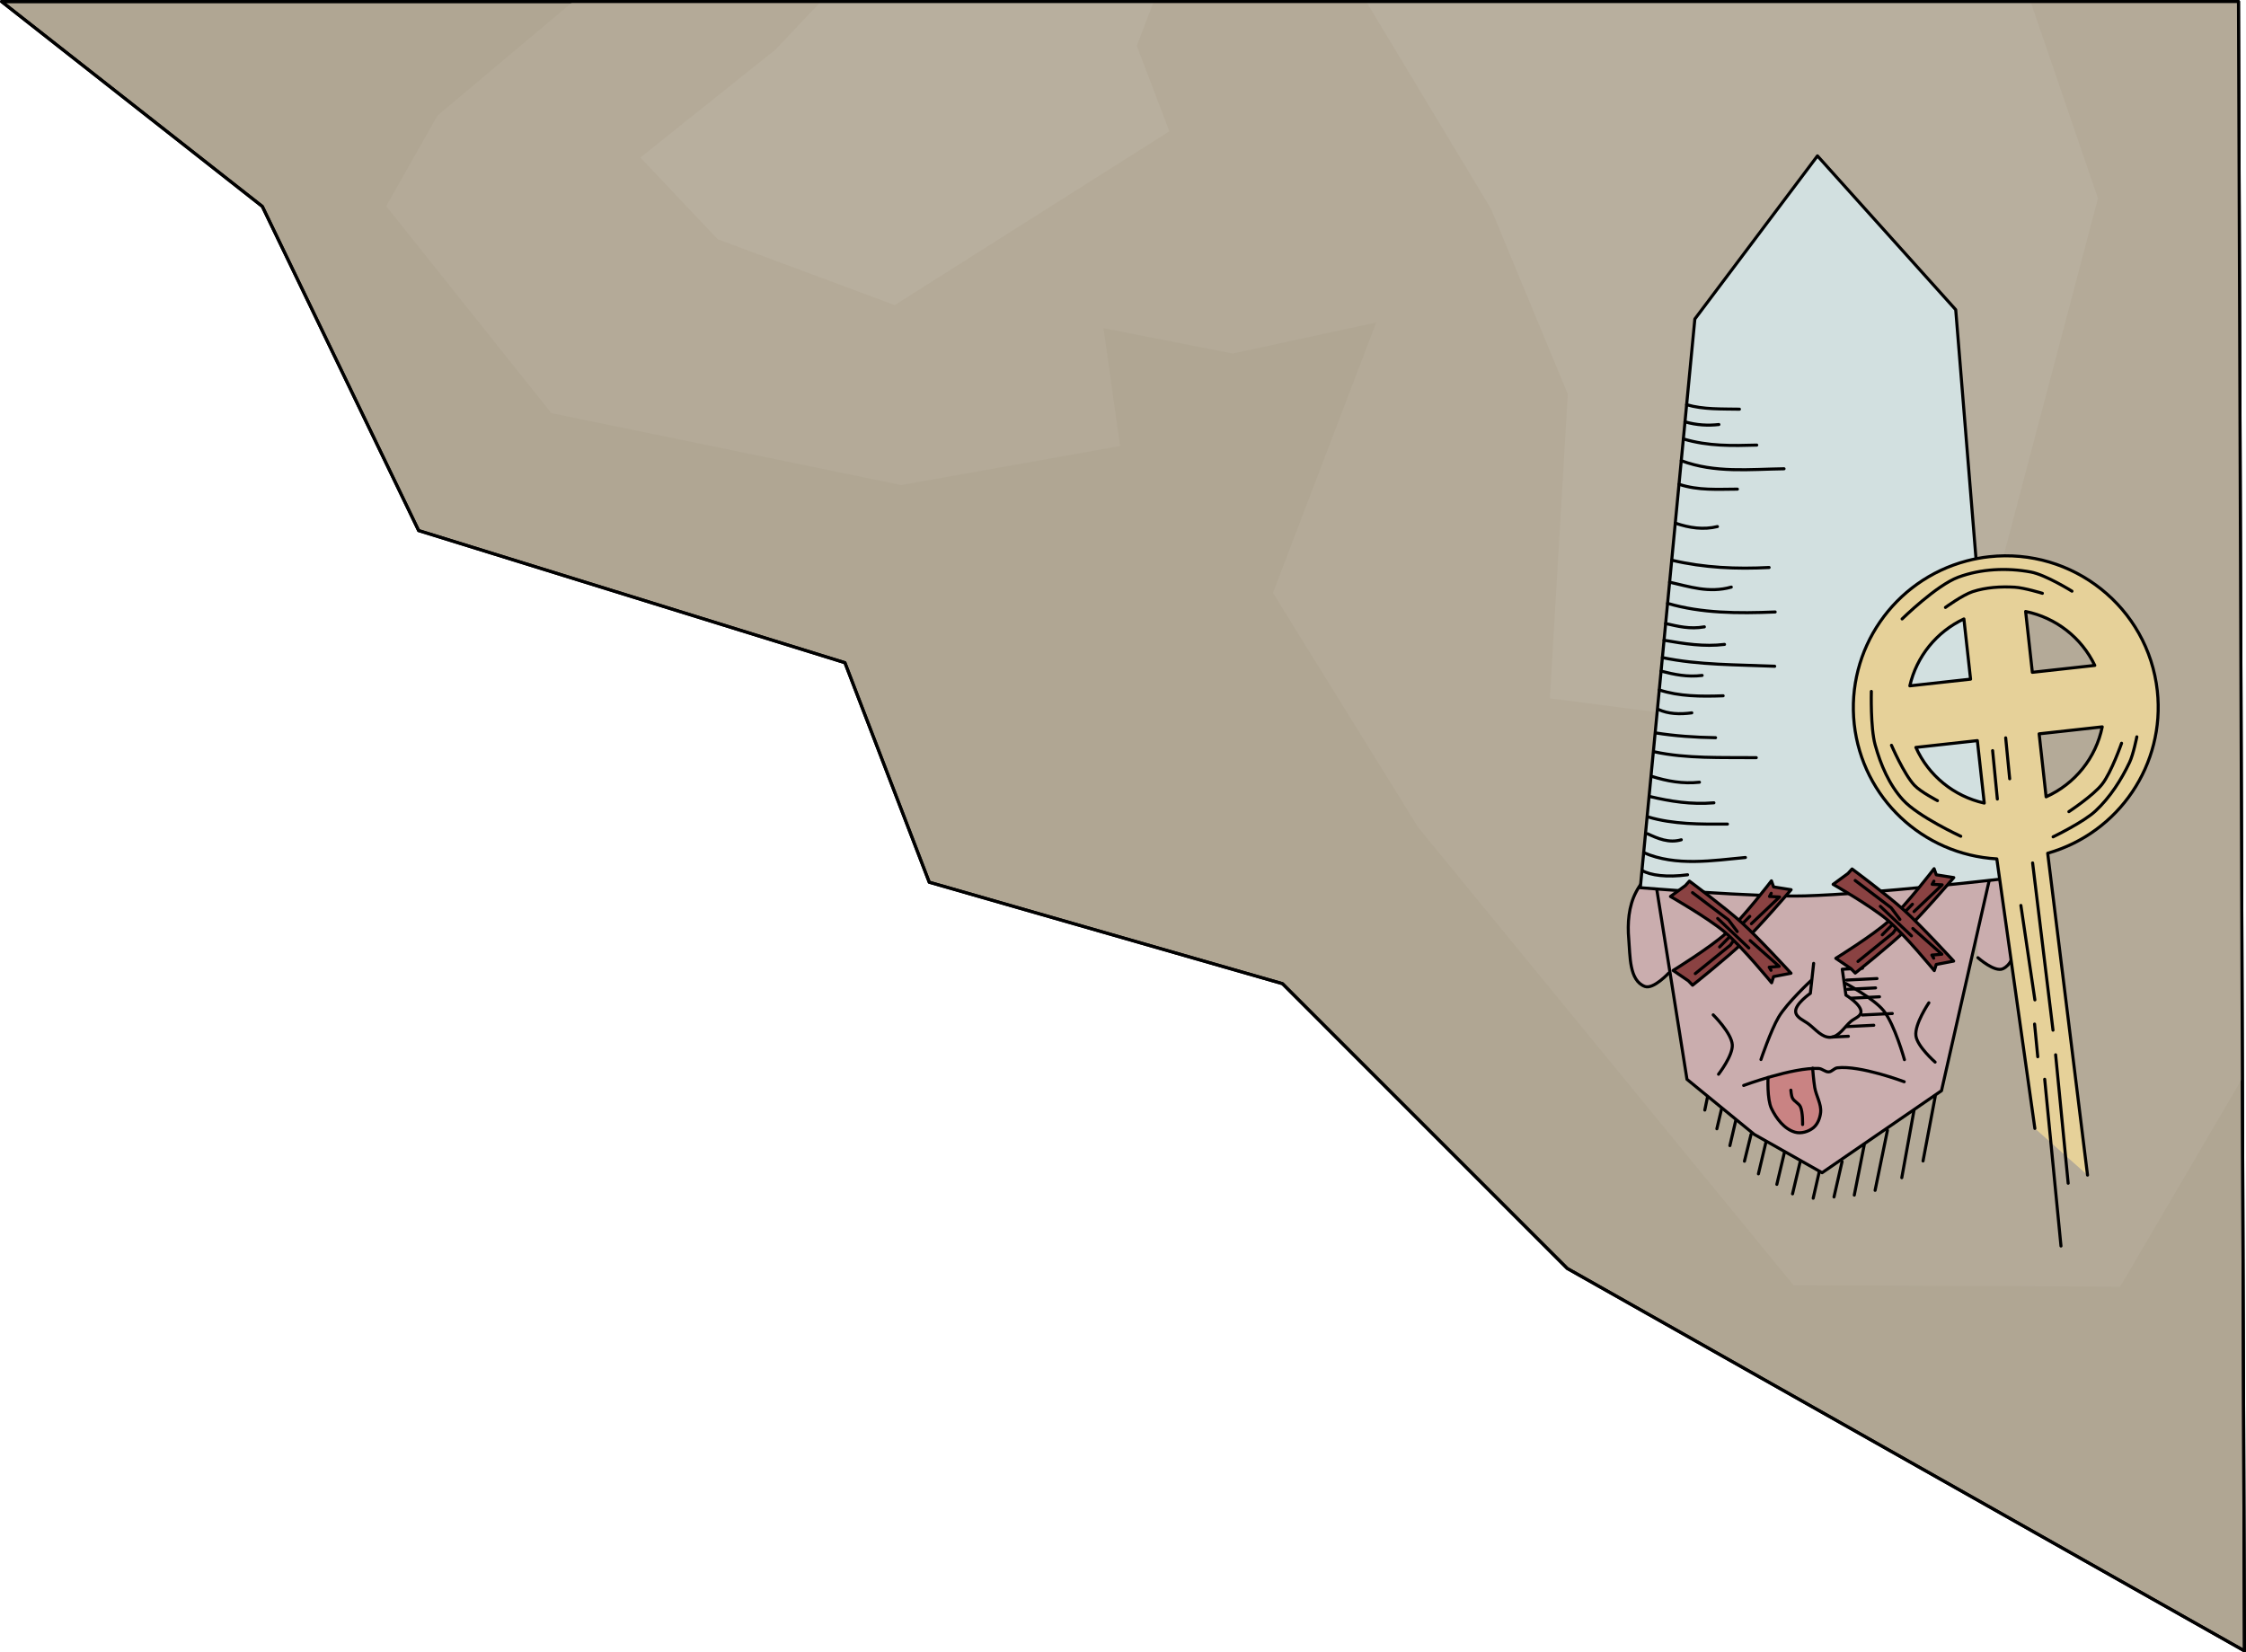 <?xml version="1.0" encoding="UTF-8" standalone="no"?>
<!-- Created with Inkscape (http://www.inkscape.org/) -->

<svg
   width="182.778mm"
   height="134.487mm"
   viewBox="0 0 182.778 134.487"
   version="1.1"
   id="svg5"
   inkscape:version="1.2.2 (b0a8486541, 2022-12-01)"
   sodipodi:docname="remaining_exorcist_count.svg"
   xmlns:inkscape="http://www.inkscape.org/namespaces/inkscape"
   xmlns:sodipodi="http://sodipodi.sourceforge.net/DTD/sodipodi-0.dtd"
   xmlns="http://www.w3.org/2000/svg"
   xmlns:svg="http://www.w3.org/2000/svg">
  <sodipodi:namedview
     id="namedview7"
     pagecolor="#4d4d4d"
     bordercolor="#666666"
     borderopacity="1.0"
     inkscape:pageshadow="2"
     inkscape:pageopacity="0"
     inkscape:pagecheckerboard="false"
     inkscape:document-units="mm"
     showgrid="false"
     inkscape:zoom="0.56569164"
     inkscape:cx="455.19499"
     inkscape:cy="279.30411"
     inkscape:window-width="956"
     inkscape:window-height="1037"
     inkscape:window-x="960"
     inkscape:window-y="0"
     inkscape:window-maximized="1"
     inkscape:current-layer="layer1"
     inkscape:showpageshadow="2"
     inkscape:deskcolor="#4d4d4d" />
  <defs
     id="defs2" />
  <g
     inkscape:label="Layer 1"
     inkscape:groupmode="layer"
     id="layer1"
     transform="translate(108.695,-74.942)">
    <g
       id="g1486615"
       transform="translate(-197.589,69.48)">
      <g
         id="g1507305"
         transform="translate(4.344,50.42)">
        <path
           style="opacity:1;fill:#b0a693;fill-opacity:1;stroke:#000000;stroke-width:0.25;stroke-linecap:round;stroke-linejoin:round;stroke-opacity:1"
           d="M 267.203,89.404 212.091,58.276 188.916,35.1 160.171,26.843 153.308,8.977 118.618,-1.776 105.898,-28.157 84.675,-44.833 H 266.715 Z"
           id="path1416083"
           sodipodi:nodetypes="cccccccccc" />
        <path
           id="path1493382"
           style="fill:#b4aa98;fill-opacity:1;stroke:none;stroke-width:0.25;stroke-linecap:round;stroke-linejoin:round;stroke-opacity:1"
           d="m 131.19,-44.833 -11.037,9.281 -4.175,7.374 13.442,16.845 28.474,5.852 17.803,-3.175 -1.344,-9.59 10.513,2.061 11.68,-2.525 -8.403,22.007 11.826,19.096 30.541,37.255 26.579,0.114 9.945,-16.979 -0.319,-87.615 z"
           sodipodi:nodetypes="cccccccccccccccc" />
        <path
           id="path1507219"
           style="opacity:1;fill:#b8af9e;fill-opacity:1;stroke:none;stroke-width:0.25;stroke-linecap:round;stroke-linejoin:round;stroke-opacity:1"
           d="m 151.362,-44.833 -3.721,3.926 -10.975,8.77 6.287,6.648 14.408,5.362 22.35,-14.144 -2.652,-6.958 1.383,-3.605 z m 44.368,0 10.155,16.868 6.252,15.08 -1.459,24.763 32.744,4.24 11.859,-44.933 -5.486,-16.018 z" />
        <g
           id="g1444355"
           transform="matrix(1.218,0,0,1.218,394.599,23.385)"
           style="stroke-width:0.821">
          <path
             style="fill:#caadae;fill-opacity:1;stroke:#000000;stroke-width:0.205;stroke-linecap:round;stroke-linejoin:round;stroke-dasharray:none;stroke-opacity:1"
             d="m -122.403,7.883 c 0,0 1.127,1.004 1.675,0.735 1.015,-0.497 0.773,-2.141 0.761,-3.252 -0.011,-1.06 -0.207,-2.192 -0.791,-3.081 -0.278,-0.422 -0.69,-0.949 -1.203,-0.936 -0.58,0.014 -0.641,0.845 -0.641,0.845"
             id="path189768-6"
             sodipodi:nodetypes="caaasc" />
          <path
             style="fill:#caadae;fill-opacity:1;stroke:#000000;stroke-width:0.205;stroke-linecap:round;stroke-linejoin:round;stroke-dasharray:none;stroke-opacity:1"
             d="m -143.061,8.907 c 0,0 -1.023,1.11 -1.595,0.897 -1.059,-0.394 -0.979,-2.054 -1.076,-3.161 -0.093,-1.056 -0.01,-2.202 0.486,-3.145 0.235,-0.447 0.594,-1.013 1.105,-1.051 0.578,-0.044 0.721,0.778 0.721,0.778"
             id="path189774-9"
             sodipodi:nodetypes="caaasc" />
          <path
             style="fill:#caadae;fill-opacity:1;stroke:#000000;stroke-width:0.205;stroke-linecap:round;stroke-linejoin:round;stroke-dasharray:none;stroke-opacity:1"
             d="m -143.954,2.719 2.112,13.291 4.49,3.676 4.538,2.565 7.978,-5.481 3.224,-14.213"
             id="path189770-70" />
          <path
             style="fill:#caadae;fill-opacity:1;stroke:#000000;stroke-width:0.205;stroke-linecap:round;stroke-linejoin:round;stroke-dasharray:none;stroke-opacity:1"
             d="m -133.379,8.262 -0.219,2.003 c 0,0 -1.019,0.701 -0.984,1.223 0.027,0.399 0.552,0.584 0.87,0.828 0.452,0.345 0.891,0.918 1.459,0.884 0.576,-0.034 0.926,-0.689 1.365,-1.064 0.233,-0.199 0.658,-0.322 0.672,-0.627 0.023,-0.502 -1.006,-1.125 -1.006,-1.125 l -0.245,-1.731 1.351,-0.067"
             id="path189816-0"
             sodipodi:nodetypes="ccaaaaaccc" />
          <path
             style="fill:#caadae;fill-opacity:1;stroke:#000000;stroke-width:0.205;stroke-linecap:round;stroke-linejoin:round;stroke-dasharray:none;stroke-opacity:1"
             d="m -131.171,9.377 2.025,-0.1"
             id="path189818-5"
             sodipodi:nodetypes="cc" />
          <path
             style="fill:#caadae;fill-opacity:1;stroke:#000000;stroke-width:0.205;stroke-linecap:round;stroke-linejoin:round;stroke-dasharray:none;stroke-opacity:1"
             d="m -130.849,10.588 1.87,-0.093"
             id="path189820-2"
             sodipodi:nodetypes="cc" />
          <path
             style="fill:#caadae;fill-opacity:1;stroke:#000000;stroke-width:0.205;stroke-linecap:round;stroke-linejoin:round;stroke-dasharray:none;stroke-opacity:1"
             d="m -130.129,11.712 2.005,-0.099"
             id="path189822-5"
             sodipodi:nodetypes="cc" />
          <path
             style="fill:#caadae;fill-opacity:1;stroke:#000000;stroke-width:0.205;stroke-linecap:round;stroke-linejoin:round;stroke-dasharray:none;stroke-opacity:1"
             d="m -132.133,13.186 1.074,-0.053"
             id="path189824-1"
             sodipodi:nodetypes="cc" />
          <path
             style="fill:#caadae;fill-opacity:1;stroke:#000000;stroke-width:0.205;stroke-linecap:round;stroke-linejoin:round;stroke-dasharray:none;stroke-opacity:1"
             d="m -131.185,12.487 1.824,-0.09"
             id="path189826-5"
             sodipodi:nodetypes="cc" />
          <path
             style="fill:#caadae;fill-opacity:1;stroke:#000000;stroke-width:0.205;stroke-linecap:round;stroke-linejoin:round;stroke-dasharray:none;stroke-opacity:1"
             d="m -131.111,9.994 1.87,-0.093"
             id="path189828-1"
             sodipodi:nodetypes="cc" />
          <path
             style="fill:none;fill-opacity:1;stroke:#000000;stroke-width:0.205;stroke-linecap:round;stroke-linejoin:round;stroke-dasharray:none;stroke-opacity:1"
             d="m -133.54,9.399 c 0,0 -1.621,1.504 -2.179,2.453 -0.519,0.882 -1.18,2.834 -1.18,2.834"
             id="path189842-15"
             sodipodi:nodetypes="csc" />
          <path
             style="fill:none;fill-opacity:1;stroke:#000000;stroke-width:0.205;stroke-linecap:round;stroke-linejoin:round;stroke-dasharray:none;stroke-opacity:1"
             d="m -131.226,9.609 c 0,0 1.878,1.01 2.525,1.819 0.739,0.925 1.388,3.267 1.388,3.267"
             id="path189844-8"
             sodipodi:nodetypes="csc" />
          <path
             style="fill:#d2e0e0;fill-opacity:1;stroke:#000000;stroke-width:0.205;stroke-linecap:round;stroke-linejoin:round;stroke-dasharray:none;stroke-opacity:1"
             d="m -144.96,3.205 3.644,-38 8.191,-10.9 9.238,10.279 3.1,38.036 c 0,0 -8.63,1.003 -13.184,1.133 -3.278,0.093 -10.988,-0.548 -10.988,-0.548 z"
             id="path200060-8"
             sodipodi:nodetypes="cccccsc" />
          <path
             style="fill:#ed7878;fill-opacity:1;stroke:#000000;stroke-width:0.205;stroke-linecap:round;stroke-linejoin:round;stroke-dasharray:none;stroke-opacity:1"
             d="m -139.845,19.314 0.306,-1.303"
             id="path235338-62" />
          <path
             style="fill:#ed7878;fill-opacity:1;stroke:#000000;stroke-width:0.205;stroke-linecap:round;stroke-linejoin:round;stroke-dasharray:none;stroke-opacity:1"
             d="m -138.975,20.439 0.385,-1.649"
             id="path235340-5"
             sodipodi:nodetypes="cc" />
          <path
             style="fill:#ed7878;fill-opacity:1;stroke:#000000;stroke-width:0.205;stroke-linecap:round;stroke-linejoin:round;stroke-dasharray:none;stroke-opacity:1"
             d="m -140.651,18.064 0.17,-0.823"
             id="path235342-1"
             sodipodi:nodetypes="cc" />
          <path
             style="fill:#ed7878;fill-opacity:1;stroke:#000000;stroke-width:0.205;stroke-linecap:round;stroke-linejoin:round;stroke-dasharray:none;stroke-opacity:1"
             d="m -138.002,21.482 0.441,-1.795"
             id="path235344-0"
             sodipodi:nodetypes="cc" />
          <path
             style="fill:#ed7878;fill-opacity:1;stroke:#000000;stroke-width:0.205;stroke-linecap:round;stroke-linejoin:round;stroke-dasharray:none;stroke-opacity:1"
             d="m -137.069,22.327 0.496,-2.09"
             id="path235346-0"
             sodipodi:nodetypes="cc" />
          <path
             style="fill:#ed7878;fill-opacity:1;stroke:#000000;stroke-width:0.205;stroke-linecap:round;stroke-linejoin:round;stroke-dasharray:none;stroke-opacity:1"
             d="m -135.838,23.028 0.496,-2.09"
             id="path235348-0"
             sodipodi:nodetypes="cc" />
          <path
             style="fill:#ed7878;fill-opacity:1;stroke:#000000;stroke-width:0.205;stroke-linecap:round;stroke-linejoin:round;stroke-dasharray:none;stroke-opacity:1"
             d="m -134.789,23.662 0.496,-2.09"
             id="path235350-8"
             sodipodi:nodetypes="cc" />
          <path
             style="fill:#ed7878;fill-opacity:1;stroke:#000000;stroke-width:0.205;stroke-linecap:round;stroke-linejoin:round;stroke-dasharray:none;stroke-opacity:1"
             d="m -133.409,23.955 0.404,-1.765"
             id="path235352-28"
             sodipodi:nodetypes="cc" />
          <path
             style="fill:#ed7878;fill-opacity:1;stroke:#000000;stroke-width:0.205;stroke-linecap:round;stroke-linejoin:round;stroke-dasharray:none;stroke-opacity:1"
             d="m -132.019,23.869 0.539,-2.359"
             id="path235354-87"
             sodipodi:nodetypes="cc" />
          <path
             style="fill:#ed7878;fill-opacity:1;stroke:#000000;stroke-width:0.205;stroke-linecap:round;stroke-linejoin:round;stroke-dasharray:none;stroke-opacity:1"
             d="m -130.663,23.746 0.663,-3.347"
             id="path235356-0"
             sodipodi:nodetypes="cc" />
          <path
             style="fill:#ed7878;fill-opacity:1;stroke:#000000;stroke-width:0.205;stroke-linecap:round;stroke-linejoin:round;stroke-dasharray:none;stroke-opacity:1"
             d="m -129.273,23.428 0.825,-4.011"
             id="path235358-1"
             sodipodi:nodetypes="cc" />
          <path
             style="fill:#ed7878;fill-opacity:1;stroke:#000000;stroke-width:0.205;stroke-linecap:round;stroke-linejoin:round;stroke-dasharray:none;stroke-opacity:1"
             d="m -127.49,22.583 0.818,-4.511"
             id="path235360-5"
             sodipodi:nodetypes="cc" />
          <path
             style="fill:#ed7878;fill-opacity:1;stroke:#000000;stroke-width:0.205;stroke-linecap:round;stroke-linejoin:round;stroke-dasharray:none;stroke-opacity:1"
             d="m -126.07,21.466 0.815,-4.316"
             id="path235362-0"
             sodipodi:nodetypes="cc" />
          <path
             id="path30183-6-7"
             style="fill:#e6d199;fill-opacity:1;stroke:#000000;stroke-width:0.205;stroke-linecap:round;stroke-linejoin:round;stroke-dasharray:none;stroke-opacity:1"
             d="m -115.08,22.41 -2.662,-21.507 c 4.77,-1.362 7.863,-5.946 7.324,-10.854 -0.614,-5.564 -5.645,-9.575 -11.236,-8.958 -0.505,0.055 -1.005,0.148 -1.497,0.278 v 1.4e-5 c -4.871,1.289 -8.066,5.93 -7.515,10.915 0.546,4.91 4.569,8.71 9.525,8.996 l 2.542,18.01 m -4.741,-34.043 0.445,4.023 -4.058,0.447 c 0.451,-1.963 1.783,-3.611 3.613,-4.47 z m 4.124,-0.499 c 2.024,0.412 3.735,1.747 4.621,3.604 l -4.172,0.461 z m -7.333,9.083 4.108,-0.454 0.461,4.174 c -2.028,-0.452 -3.722,-1.831 -4.568,-3.721 z m 8.236,-0.908 4.216,-0.466 c -0.421,2.068 -1.817,3.809 -3.751,4.676 z"
             sodipodi:nodetypes="ccccccccccccccccccccccccccc" />
          <path
             style="fill:none;fill-opacity:1;stroke:#000000;stroke-width:0.205;stroke-linecap:round;stroke-linejoin:round;stroke-dasharray:none;stroke-opacity:1"
             d="m -144.849,2.049 c 0.549,0.335 1.679,0.48 3.046,0.293"
             id="path239606-2"
             sodipodi:nodetypes="cc" />
          <path
             style="fill:none;fill-opacity:1;stroke:#000000;stroke-width:0.205;stroke-linecap:round;stroke-linejoin:round;stroke-dasharray:none;stroke-opacity:1"
             d="m -144.735,0.86 c 2.152,0.95 4.683,0.518 6.798,0.327"
             id="path239608-3"
             sodipodi:nodetypes="cc" />
          <path
             style="fill:none;fill-opacity:1;stroke:#000000;stroke-width:0.205;stroke-linecap:round;stroke-linejoin:round;stroke-dasharray:none;stroke-opacity:1"
             d="m -144.419,-1.518 c 1.639,0.488 3.457,0.486 5.28,0.472"
             id="path239610-6"
             sodipodi:nodetypes="cc" />
          <path
             style="fill:none;fill-opacity:1;stroke:#000000;stroke-width:0.205;stroke-linecap:round;stroke-linejoin:round;stroke-dasharray:none;stroke-opacity:1"
             d="m -144.475,-0.398 c 0.673,0.315 1.427,0.643 2.252,0.401"
             id="path239612-0"
             sodipodi:nodetypes="cc" />
          <path
             style="fill:none;fill-opacity:1;stroke:#000000;stroke-width:0.205;stroke-linecap:round;stroke-linejoin:round;stroke-dasharray:none;stroke-opacity:1"
             d="m -144.313,-2.885 c 1.358,0.321 2.75,0.547 4.27,0.418"
             id="path239614-9"
             sodipodi:nodetypes="cc" />
          <path
             style="fill:none;fill-opacity:1;stroke:#000000;stroke-width:0.205;stroke-linecap:round;stroke-linejoin:round;stroke-dasharray:none;stroke-opacity:1"
             d="m -144.188,-4.231 c 1.017,0.318 2.062,0.51 3.178,0.389"
             id="path239616-0"
             sodipodi:nodetypes="cc" />
          <path
             style="fill:none;fill-opacity:1;stroke:#000000;stroke-width:0.205;stroke-linecap:round;stroke-linejoin:round;stroke-dasharray:none;stroke-opacity:1"
             d="m -144.022,-5.875 c 2.153,0.467 4.502,0.368 6.809,0.392"
             id="path239618-7"
             sodipodi:nodetypes="cc" />
          <path
             style="fill:none;fill-opacity:1;stroke:#000000;stroke-width:0.205;stroke-linecap:round;stroke-linejoin:round;stroke-dasharray:none;stroke-opacity:1"
             d="m -143.912,-7.134 c 1.248,0.197 2.581,0.295 3.98,0.316"
             id="path239620-0"
             sodipodi:nodetypes="cc" />
          <path
             style="fill:none;fill-opacity:1;stroke:#000000;stroke-width:0.205;stroke-linecap:round;stroke-linejoin:round;stroke-dasharray:none;stroke-opacity:1"
             d="m -143.746,-8.702 c 0.651,0.297 1.408,0.336 2.226,0.224"
             id="path239622-2"
             sodipodi:nodetypes="cc" />
          <path
             style="fill:none;fill-opacity:1;stroke:#000000;stroke-width:0.205;stroke-linecap:round;stroke-linejoin:round;stroke-dasharray:none;stroke-opacity:1"
             d="m -143.693,-10.008 c 1.324,0.434 2.785,0.444 4.267,0.39"
             id="path239624-0"
             sodipodi:nodetypes="cc" />
          <path
             style="fill:none;fill-opacity:1;stroke:#000000;stroke-width:0.205;stroke-linecap:round;stroke-linejoin:round;stroke-dasharray:none;stroke-opacity:1"
             d="m -143.485,-12.171 c 2.418,0.507 4.98,0.47 7.503,0.58"
             id="path239626-0"
             sodipodi:nodetypes="cc" />
          <path
             style="fill:none;fill-opacity:1;stroke:#000000;stroke-width:0.205;stroke-linecap:round;stroke-linejoin:round;stroke-dasharray:none;stroke-opacity:1"
             d="m -143.374,-13.329 c 1.342,0.233 2.684,0.448 4.039,0.277"
             id="path239628-0"
             sodipodi:nodetypes="cc" />
          <path
             style="fill:none;fill-opacity:1;stroke:#000000;stroke-width:0.205;stroke-linecap:round;stroke-linejoin:round;stroke-dasharray:none;stroke-opacity:1"
             d="m -143.572,-11.267 c 0.871,0.225 1.754,0.414 2.742,0.288"
             id="path239630-4"
             sodipodi:nodetypes="cc" />
          <path
             style="fill:none;fill-opacity:1;stroke:#000000;stroke-width:0.205;stroke-linecap:round;stroke-linejoin:round;stroke-dasharray:none;stroke-opacity:1"
             d="m -143.267,-14.446 c 0.814,0.184 1.616,0.395 2.586,0.221"
             id="path239632-0"
             sodipodi:nodetypes="cc" />
          <path
             style="fill:none;fill-opacity:1;stroke:#000000;stroke-width:0.205;stroke-linecap:round;stroke-linejoin:round;stroke-dasharray:none;stroke-opacity:1"
             d="m -143.138,-15.794 c 2.259,0.665 4.698,0.678 7.188,0.575"
             id="path239634-81"
             sodipodi:nodetypes="cc" />
          <path
             style="fill:none;fill-opacity:1;stroke:#000000;stroke-width:0.205;stroke-linecap:round;stroke-linejoin:round;stroke-dasharray:none;stroke-opacity:1"
             d="m -143.002,-17.21 c 1.328,0.296 2.616,0.751 4.12,0.329"
             id="path239636-1"
             sodipodi:nodetypes="cc" />
          <path
             style="fill:none;fill-opacity:1;stroke:#000000;stroke-width:0.205;stroke-linecap:round;stroke-linejoin:round;stroke-dasharray:none;stroke-opacity:1"
             d="m -142.861,-18.678 c 2.185,0.513 4.35,0.601 6.506,0.487"
             id="path239638-9"
             sodipodi:nodetypes="cc" />
          <path
             style="fill:none;fill-opacity:1;stroke:#000000;stroke-width:0.205;stroke-linecap:round;stroke-linejoin:round;stroke-dasharray:none;stroke-opacity:1"
             d="m -142.624,-21.156 c 0.95,0.328 1.891,0.458 2.816,0.23"
             id="path239640-9"
             sodipodi:nodetypes="cc" />
          <path
             style="fill:none;fill-opacity:1;stroke:#000000;stroke-width:0.205;stroke-linecap:round;stroke-linejoin:round;stroke-dasharray:none;stroke-opacity:1"
             d="m -142.375,-23.752 c 1.294,0.432 2.598,0.328 3.901,0.325"
             id="path239642-3"
             sodipodi:nodetypes="cc" />
          <path
             style="fill:none;fill-opacity:1;stroke:#000000;stroke-width:0.205;stroke-linecap:round;stroke-linejoin:round;stroke-dasharray:none;stroke-opacity:1"
             d="m -142.224,-25.327 c 2.258,0.842 4.568,0.57 6.866,0.54"
             id="path239644-9"
             sodipodi:nodetypes="cc" />
          <path
             style="fill:none;fill-opacity:1;stroke:#000000;stroke-width:0.205;stroke-linecap:round;stroke-linejoin:round;stroke-dasharray:none;stroke-opacity:1"
             d="m -142.084,-26.782 c 1.67,0.501 3.286,0.456 4.903,0.412"
             id="path239646-9"
             sodipodi:nodetypes="cc" />
          <path
             style="fill:none;fill-opacity:1;stroke:#000000;stroke-width:0.205;stroke-linecap:round;stroke-linejoin:round;stroke-dasharray:none;stroke-opacity:1"
             d="m -141.975,-27.924 c 0.785,0.225 1.533,0.262 2.264,0.18"
             id="path239648-1"
             sodipodi:nodetypes="cc" />
          <path
             style="fill:none;fill-opacity:1;stroke:#000000;stroke-width:0.205;stroke-linecap:round;stroke-linejoin:round;stroke-dasharray:none;stroke-opacity:1"
             d="m -141.865,-29.069 c 1.107,0.326 2.327,0.278 3.526,0.3"
             id="path239650-2"
             sodipodi:nodetypes="cc" />
          <path
             style="fill:none;fill-opacity:1;stroke:#000000;stroke-width:0.205;stroke-linecap:round;stroke-linejoin:round;stroke-dasharray:none;stroke-opacity:1"
             d="m -140.09,11.702 c 0,0 1.223,1.209 1.275,1.996 0.049,0.723 -0.919,1.972 -0.919,1.972"
             id="path248369-6"
             sodipodi:nodetypes="cac" />
          <path
             style="fill:none;fill-opacity:1;stroke:#000000;stroke-width:0.205;stroke-linecap:round;stroke-linejoin:round;stroke-dasharray:none;stroke-opacity:1"
             d="m -125.681,10.897 c 0,0 -0.966,1.423 -0.865,2.205 0.092,0.718 1.283,1.757 1.283,1.757"
             id="path248371-4"
             sodipodi:nodetypes="cac" />
          <path
             style="fill:none;fill-opacity:1;stroke:#000000;stroke-width:0.205;stroke-linecap:round;stroke-linejoin:round;stroke-opacity:1"
             d="m -127.468,-14.754 c 0,0 2.289,-2.247 3.752,-2.789 1.516,-0.562 3.25,-0.64 4.84,-0.347 0.997,0.183 2.756,1.282 2.756,1.282"
             id="path691157-7"
             sodipodi:nodetypes="caac" />
          <path
             style="fill:none;fill-opacity:1;stroke:#000000;stroke-width:0.205;stroke-linecap:round;stroke-linejoin:round;stroke-opacity:1"
             d="m -124.573,-15.523 c 0,0 1.151,-0.837 1.817,-1.054 0.896,-0.292 1.871,-0.35 2.812,-0.297 0.63,0.035 1.848,0.408 1.848,0.408"
             id="path691159-9"
             sodipodi:nodetypes="caac" />
          <path
             style="fill:none;fill-opacity:1;stroke:#000000;stroke-width:0.205;stroke-linecap:round;stroke-linejoin:round;stroke-opacity:1"
             d="m -121.105,-2.719 -0.316,-3.234"
             id="path691167-3" />
          <path
             style="fill:none;fill-opacity:1;stroke:#000000;stroke-width:0.205;stroke-linecap:round;stroke-linejoin:round;stroke-opacity:1"
             d="m -120.281,-4.074 -0.267,-2.733"
             id="path691169-2" />
          <path
             style="fill:none;fill-opacity:1;stroke:#000000;stroke-width:0.205;stroke-linecap:round;stroke-linejoin:round;stroke-opacity:1"
             d="m -117.38,-0.193 c 0,0 2.034,-0.977 2.842,-1.736 0.962,-0.904 1.702,-2.053 2.268,-3.244 0.253,-0.533 0.484,-1.702 0.484,-1.702"
             id="path691171-8"
             sodipodi:nodetypes="caac" />
          <path
             style="fill:none;fill-opacity:1;stroke:#000000;stroke-width:0.205;stroke-linecap:round;stroke-linejoin:round;stroke-opacity:1"
             d="m -116.326,-1.876 c 0,0 1.635,-1.08 2.225,-1.839 0.62,-0.796 1.295,-2.732 1.295,-2.732"
             id="path691173-7"
             sodipodi:nodetypes="cac" />
          <path
             style="fill:none;fill-opacity:1;stroke:#000000;stroke-width:0.205;stroke-linecap:round;stroke-linejoin:round;stroke-opacity:1"
             d="m -123.55,-0.232 c 0,0 -2.837,-1.307 -3.86,-2.429 -0.927,-1.017 -1.494,-2.356 -1.86,-3.681 -0.318,-1.15 -0.254,-3.568 -0.254,-3.568"
             id="path691175-5"
             sodipodi:nodetypes="caac" />
          <path
             style="fill:none;fill-opacity:1;stroke:#000000;stroke-width:0.205;stroke-linecap:round;stroke-linejoin:round;stroke-opacity:1"
             d="m -125.106,-2.611 c 0,0 -1.123,-0.579 -1.545,-1.031 -0.7,-0.75 -1.528,-2.669 -1.528,-2.669"
             id="path691177-6"
             sodipodi:nodetypes="cac" />
          <path
             style="fill:none;fill-opacity:1;stroke:#000000;stroke-width:0.205;stroke-linecap:round;stroke-linejoin:round;stroke-opacity:1"
             d="m -117.387,12.726 -1.362,-11.175"
             id="path696128-0" />
          <path
             style="fill:none;fill-opacity:1;stroke:#000000;stroke-width:0.205;stroke-linecap:round;stroke-linejoin:round;stroke-opacity:1"
             d="m -118.597,10.702 -0.935,-6.311"
             id="path696130-4" />
          <path
             style="opacity:1;fill:#b0a693;fill-opacity:1;stroke:#000000;stroke-width:0.205;stroke-linecap:round;stroke-linejoin:round;stroke-opacity:1"
             d="m -117.942,16.006 1.088,11.142"
             id="path1430773" />
          <path
             style="opacity:1;fill:#b0a693;fill-opacity:1;stroke:#000000;stroke-width:0.205;stroke-linecap:round;stroke-linejoin:round;stroke-opacity:1"
             d="m -116.373,22.953 -0.838,-8.582"
             id="path1430775" />
          <path
             style="opacity:1;fill:#b0a693;fill-opacity:1;stroke:#000000;stroke-width:0.205;stroke-linecap:round;stroke-linejoin:round;stroke-opacity:1"
             d="m -118.405,14.501 -0.213,-2.184"
             id="path1430777" />
          <path
             style="opacity:1;fill:#c98383;fill-opacity:1;stroke:#000000;stroke-width:0.205;stroke-linecap:round;stroke-linejoin:round;stroke-opacity:1"
             d="m -136.426,15.886 c 0,0 -0.072,1.445 0.228,2.072 0.321,0.671 0.858,1.379 1.573,1.583 0.402,0.115 0.894,-0.028 1.22,-0.29 0.294,-0.237 0.451,-0.645 0.492,-1.02 0.062,-0.569 -0.297,-1.108 -0.393,-1.672 -0.073,-0.427 -0.141,-1.293 -0.141,-1.293"
             id="path1550874"
             sodipodi:nodetypes="caaaaac" />
          <path
             style="fill:none;fill-opacity:1;stroke:#000000;stroke-width:0.205;stroke-linecap:round;stroke-linejoin:round;stroke-dasharray:none;stroke-opacity:1"
             d="m -138.055,16.419 c 0,0 3.301,-1.224 5.012,-1.135 0.237,0.012 0.437,0.243 0.674,0.229 0.211,-0.011 0.361,-0.247 0.571,-0.272 1.511,-0.182 4.469,0.93 4.469,0.93"
             id="path189872-3"
             sodipodi:nodetypes="caaac" />
          <path
             style="opacity:1;fill:#c98383;fill-opacity:1;stroke:#000000;stroke-width:0.205;stroke-linecap:round;stroke-linejoin:round;stroke-opacity:1"
             d="m -134.117,19.03 c 0,0 0.022,-0.825 -0.145,-1.187 -0.11,-0.238 -0.414,-0.346 -0.533,-0.58 -0.081,-0.16 -0.106,-0.528 -0.106,-0.528"
             id="path1557928"
             sodipodi:nodetypes="caac" />
        </g>
        <path
           style="opacity:1;fill:none;fill-opacity:1;stroke:#000000;stroke-width:0.25;stroke-linecap:round;stroke-linejoin:round;stroke-opacity:1"
           d="M 267.203,89.404 212.091,58.276 188.916,35.1 160.171,26.843 153.308,8.977 118.618,-1.776 105.898,-28.157 84.675,-44.833 H 266.715 Z"
           id="path1507224"
           sodipodi:nodetypes="cccccccccc" />
        <g
           id="g1550745"
           transform="translate(-1.54,-0.442)">
          <g
             id="g1550723"
             transform="translate(-0.218,0.486)">
            <path
               style="opacity:1;fill:#8a4242;fill-opacity:1;stroke:#000000;stroke-width:0.25;stroke-linecap:round;stroke-linejoin:round;stroke-opacity:1"
               d="m 222.467,33.98 c 0,0 3.014,-1.858 4.319,-3.039 1.39,-1.258 3.68,-4.254 3.68,-4.254 l 0.177,0.497 1.425,0.226 c 0,0 -2.512,2.935 -3.899,4.274 -1.296,1.251 -4.12,3.497 -4.12,3.497 l -0.34,-0.353 z"
               id="path1528600"
               sodipodi:nodetypes="cacccaccc" />
            <path
               style="opacity:1;fill:none;fill-opacity:1;stroke:#000000;stroke-width:0.25;stroke-linecap:round;stroke-linejoin:round;stroke-opacity:1"
               d="m 224.271,34.235 2.855,-2.317 0.679,-0.973"
               id="path1528811"
               sodipodi:nodetypes="ccc" />
            <path
               style="opacity:1;fill:none;fill-opacity:1;stroke:#000000;stroke-width:0.25;stroke-linecap:round;stroke-linejoin:round;stroke-opacity:1"
               d="m 226.248,32.068 2.455,-2.49"
               id="path1528813"
               sodipodi:nodetypes="cc" />
            <path
               style="opacity:1;fill:none;fill-opacity:1;stroke:#000000;stroke-width:0.25;stroke-linecap:round;stroke-linejoin:round;stroke-opacity:1"
               d="m 228.834,30.176 2.291,-2.175 -0.815,-0.043 0.14,-0.256"
               id="path1528815"
               sodipodi:nodetypes="cccc" />
          </g>
          <g
             id="g1550733"
             transform="matrix(0.999,-0.033,-0.033,-0.999,0.909,69.734)">
            <path
               style="opacity:1;fill:#8a4242;fill-opacity:1;stroke:#000000;stroke-width:0.25;stroke-linecap:round;stroke-linejoin:round;stroke-opacity:1"
               d="m 222.467,33.98 c 0,0 3.014,-1.858 4.319,-3.039 1.39,-1.258 3.68,-4.254 3.68,-4.254 l 0.177,0.497 1.425,0.226 c 0,0 -2.512,2.935 -3.899,4.274 -1.296,1.251 -4.12,3.497 -4.12,3.497 l -0.34,-0.353 z"
               id="path1550725"
               sodipodi:nodetypes="cacccaccc" />
            <path
               style="opacity:1;fill:none;fill-opacity:1;stroke:#000000;stroke-width:0.25;stroke-linecap:round;stroke-linejoin:round;stroke-opacity:1"
               d="m 224.271,34.235 2.855,-2.317 0.679,-0.973"
               id="path1550727"
               sodipodi:nodetypes="ccc" />
            <path
               style="opacity:1;fill:none;fill-opacity:1;stroke:#000000;stroke-width:0.25;stroke-linecap:round;stroke-linejoin:round;stroke-opacity:1"
               d="m 226.248,32.068 2.455,-2.49"
               id="path1550729"
               sodipodi:nodetypes="cc" />
            <path
               style="opacity:1;fill:none;fill-opacity:1;stroke:#000000;stroke-width:0.25;stroke-linecap:round;stroke-linejoin:round;stroke-opacity:1"
               d="m 228.834,30.176 2.291,-2.175 -0.815,-0.043 0.14,-0.256"
               id="path1550731"
               sodipodi:nodetypes="cccc" />
          </g>
        </g>
        <g
           id="g1550767"
           transform="translate(11.697,-1.43)">
          <g
             id="g1550755"
             transform="translate(-0.218,0.486)">
            <path
               style="opacity:1;fill:#8a4242;fill-opacity:1;stroke:#000000;stroke-width:0.25;stroke-linecap:round;stroke-linejoin:round;stroke-opacity:1"
               d="m 222.467,33.98 c 0,0 3.014,-1.858 4.319,-3.039 1.39,-1.258 3.68,-4.254 3.68,-4.254 l 0.177,0.497 1.425,0.226 c 0,0 -2.512,2.935 -3.899,4.274 -1.296,1.251 -4.12,3.497 -4.12,3.497 l -0.34,-0.353 z"
               id="path1550747"
               sodipodi:nodetypes="cacccaccc" />
            <path
               style="opacity:1;fill:none;fill-opacity:1;stroke:#000000;stroke-width:0.25;stroke-linecap:round;stroke-linejoin:round;stroke-opacity:1"
               d="m 224.271,34.235 2.855,-2.317 0.679,-0.973"
               id="path1550749"
               sodipodi:nodetypes="ccc" />
            <path
               style="opacity:1;fill:none;fill-opacity:1;stroke:#000000;stroke-width:0.25;stroke-linecap:round;stroke-linejoin:round;stroke-opacity:1"
               d="m 226.248,32.068 2.455,-2.49"
               id="path1550751"
               sodipodi:nodetypes="cc" />
            <path
               style="opacity:1;fill:none;fill-opacity:1;stroke:#000000;stroke-width:0.25;stroke-linecap:round;stroke-linejoin:round;stroke-opacity:1"
               d="m 228.834,30.176 2.291,-2.175 -0.815,-0.043 0.14,-0.256"
               id="path1550753"
               sodipodi:nodetypes="cccc" />
          </g>
          <g
             id="g1550765"
             transform="matrix(0.999,-0.033,-0.033,-0.999,0.909,69.734)">
            <path
               style="opacity:1;fill:#8a4242;fill-opacity:1;stroke:#000000;stroke-width:0.25;stroke-linecap:round;stroke-linejoin:round;stroke-opacity:1"
               d="m 222.467,33.98 c 0,0 3.014,-1.858 4.319,-3.039 1.39,-1.258 3.68,-4.254 3.68,-4.254 l 0.177,0.497 1.425,0.226 c 0,0 -2.512,2.935 -3.899,4.274 -1.296,1.251 -4.12,3.497 -4.12,3.497 l -0.34,-0.353 z"
               id="path1550757"
               sodipodi:nodetypes="cacccaccc" />
            <path
               style="opacity:1;fill:none;fill-opacity:1;stroke:#000000;stroke-width:0.25;stroke-linecap:round;stroke-linejoin:round;stroke-opacity:1"
               d="m 224.271,34.235 2.855,-2.317 0.679,-0.973"
               id="path1550759"
               sodipodi:nodetypes="ccc" />
            <path
               style="opacity:1;fill:none;fill-opacity:1;stroke:#000000;stroke-width:0.25;stroke-linecap:round;stroke-linejoin:round;stroke-opacity:1"
               d="m 226.248,32.068 2.455,-2.49"
               id="path1550761"
               sodipodi:nodetypes="cc" />
            <path
               style="opacity:1;fill:none;fill-opacity:1;stroke:#000000;stroke-width:0.25;stroke-linecap:round;stroke-linejoin:round;stroke-opacity:1"
               d="m 228.834,30.176 2.291,-2.175 -0.815,-0.043 0.14,-0.256"
               id="path1550763"
               sodipodi:nodetypes="cccc" />
          </g>
        </g>
      </g>
    </g>
  </g>
</svg>
